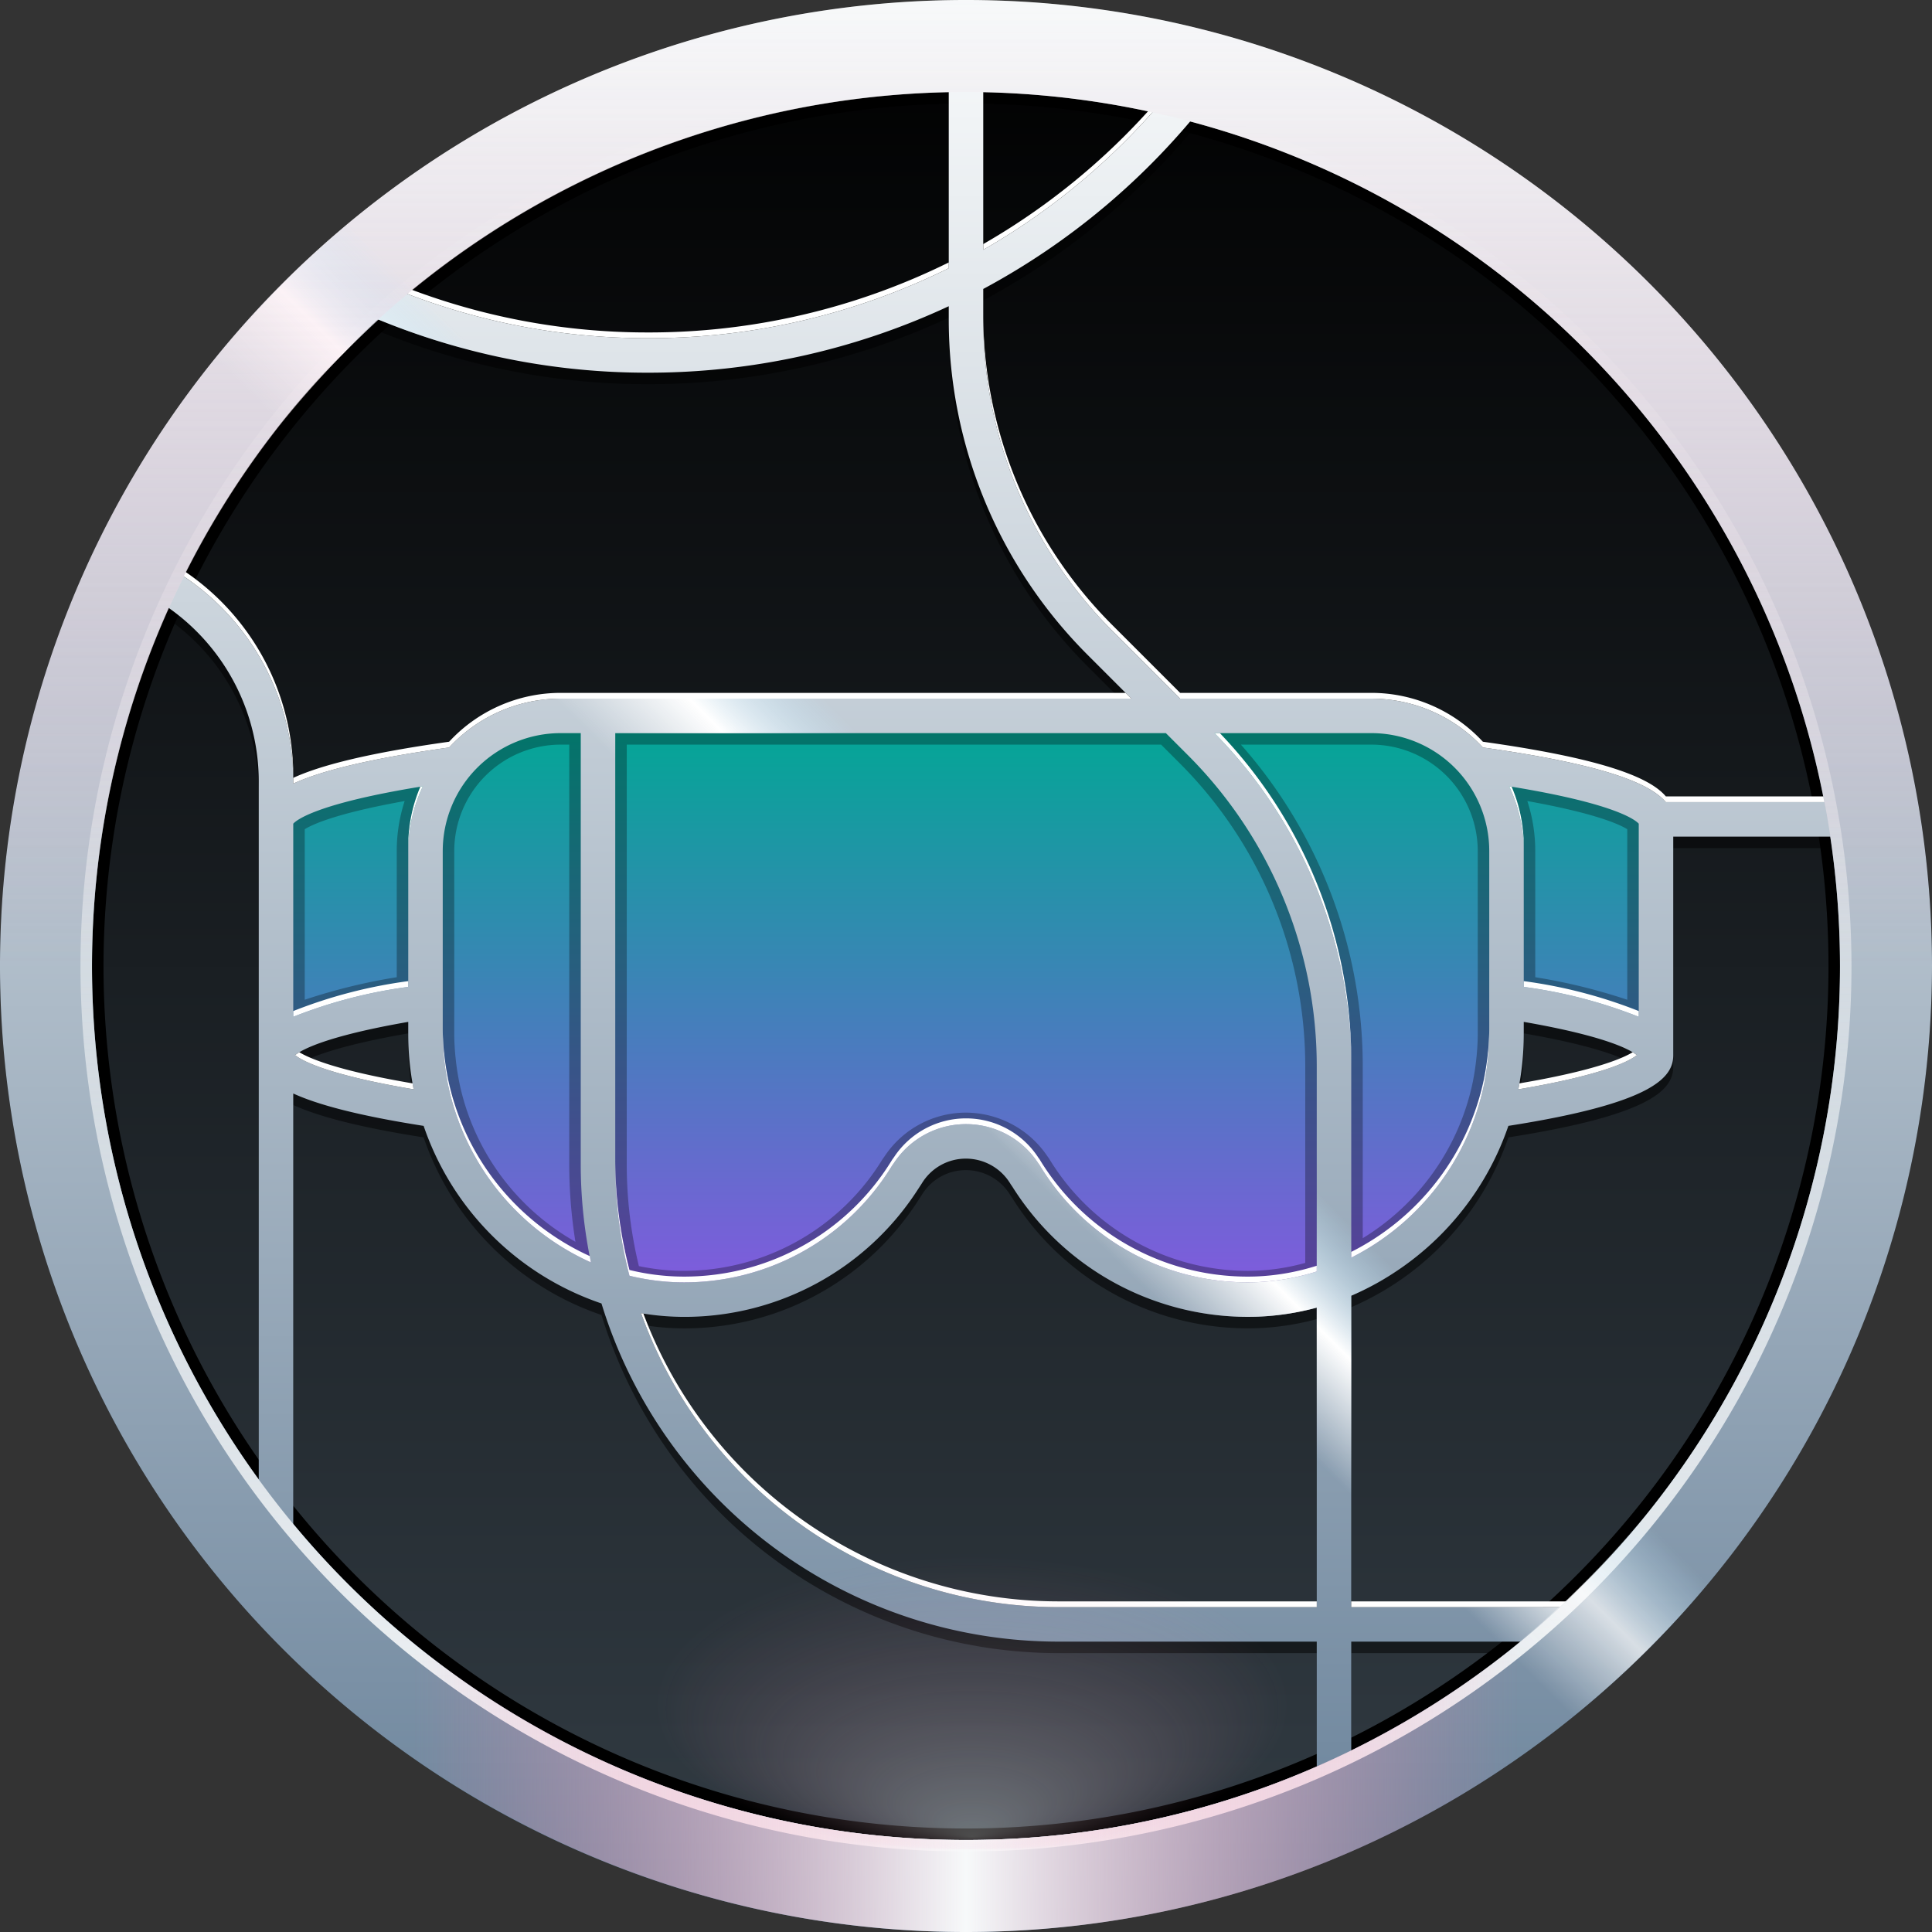<svg xmlns="http://www.w3.org/2000/svg" xmlns:xlink="http://www.w3.org/1999/xlink" width="168" height="168" viewBox="0 0 168 168"><rect x="0" y="0" width="168" height="168" fill="#333333" stroke="none"/><defs><style>.cls-1{fill:url(#linear-gradient);}.cls-2{opacity:0.5;}.cls-3{fill:url(#New_Gradient_Swatch_4);}.cls-13,.cls-4{opacity:0.3;}.cls-5{fill:url(#New_Gradient_Swatch_1);}.cls-6{fill:url(#linear-gradient-2);}.cls-7{fill:url(#linear-gradient-3);}.cls-8{fill:url(#linear-gradient-4);}.cls-9{fill:#fff;}.cls-10{fill:url(#linear-gradient-5);}.cls-11{fill:url(#linear-gradient-6);}.cls-12{fill:url(#linear-gradient-7);}.cls-14{fill:url(#radial-gradient);}.cls-15{opacity:0.7;fill:url(#linear-gradient-8);}.cls-16{fill:url(#linear-gradient-9);}.cls-17{opacity:0.4;fill:url(#linear-gradient-10);}</style><linearGradient id="linear-gradient" x1="84" y1="168" x2="84" gradientUnits="userSpaceOnUse"><stop offset="0" stop-color="#333d45"/><stop offset="0.999"/></linearGradient><linearGradient id="New_Gradient_Swatch_4" x1="84" y1="113.01" x2="84" y2="62.25" gradientUnits="userSpaceOnUse"><stop offset="0" stop-color="#8359df"/><stop offset="1" stop-color="#00a894"/></linearGradient><linearGradient id="New_Gradient_Swatch_1" x1="84" y1="165.75" x2="84" y2="2.75" gradientUnits="userSpaceOnUse"><stop offset="0" stop-color="#688199"/><stop offset="1" stop-color="#f7f9fa"/></linearGradient><linearGradient id="linear-gradient-2" x1="22.999" y1="47.221" x2="46.422" y2="23.798" gradientUnits="userSpaceOnUse"><stop offset="0.25" stop-color="#f7f9fa" stop-opacity="0"/><stop offset="0.5" stop-color="#fff"/><stop offset="0.75" stop-color="#bee6fa" stop-opacity="0"/></linearGradient><linearGradient id="linear-gradient-3" x1="51.439" y1="75.661" x2="74.862" y2="52.238" xlink:href="#linear-gradient-2"/><linearGradient id="linear-gradient-4" x1="103.408" y1="127.63" x2="126.831" y2="104.207" xlink:href="#linear-gradient-2"/><linearGradient id="linear-gradient-5" y1="168" x2="84" y2="0" xlink:href="#New_Gradient_Swatch_1"/><linearGradient id="linear-gradient-6" x1="84" y1="161" x2="84" y2="7" gradientUnits="userSpaceOnUse"><stop offset="0" stop-color="#f7f9fa"/><stop offset="1" stop-color="#f7f9fa" stop-opacity="0"/></linearGradient><linearGradient id="linear-gradient-7" x1="36" y1="155.436" x2="132" y2="155.436" gradientUnits="userSpaceOnUse"><stop offset="0" stop-color="#e8749f" stop-opacity="0"/><stop offset="0.5" stop-color="#f7f9fa"/><stop offset="1" stop-color="#e8749f" stop-opacity="0"/></linearGradient><radialGradient id="radial-gradient" cx="-612.405" cy="1943.346" fy="1961.401" r="20.267" gradientTransform="translate(1309.343 -1680.081) scale(2 0.938)" gradientUnits="userSpaceOnUse"><stop offset="0" stop-color="#fff"/><stop offset="0.68" stop-color="#e78bad" stop-opacity="0"/></radialGradient><linearGradient id="linear-gradient-8" x1="127.736" y1="151.958" x2="151.159" y2="128.535" xlink:href="#linear-gradient-2"/><linearGradient id="linear-gradient-9" x1="16.043" y1="40.264" x2="39.465" y2="16.841" xlink:href="#linear-gradient-2"/><linearGradient id="linear-gradient-10" x1="84" y1="84" x2="84" gradientUnits="userSpaceOnUse"><stop offset="0" stop-color="#e8749f" stop-opacity="0"/><stop offset="1" stop-color="#f7f9fa"/></linearGradient></defs><g id="Layer_2" data-name="Layer 2"><g id="Layer_1-2" data-name="Layer 1"><path id="base_bkgd" data-name="base bkgd" class="cls-1" d="M84,168a84,84,0,1,1,84-84A84.095,84.095,0,0,1,84,168Z"/><g id="border_shadow" data-name="border shadow"><path d="M84,9A75,75,0,1,1,9,84,75.085,75.085,0,0,1,84,9m0-1a76,76,0,1,0,76,76A76.086,76.086,0,0,0,84,8Z"/></g><path class="cls-2" d="M84,3.75a81.5,81.5,0,1,0,81.5,81.5A81.592,81.592,0,0,0,84,3.75Zm77.135,67H144.854c-1.345-1.597-5.277-3.266-15.909-4.752A13.202,13.202,0,0,0,119.25,61.75H102.621l-5.845-5.845A38.251,38.251,0,0,1,85.5,28.682V26.127A61.962,61.962,0,0,0,105.054,9.641,78.728,78.728,0,0,1,161.135,70.75ZM109.21,112.497a21.136,21.136,0,0,1-18.736-10.062l-.116-.189-.034-.03a7.499,7.499,0,0,0-12.58-.099l-.169.236a21.161,21.161,0,0,1-18.784,10.144,20.007,20.007,0,0,1-4.056-.565A38.437,38.437,0,0,1,53.5,102.25V64.75h47.879l1.845,1.845A38.251,38.251,0,0,1,114.5,93.818v17.746A20.005,20.005,0,0,1,109.21,112.497Zm5.29,2.207V140.75H92a38.562,38.562,0,0,1-36.255-25.557,22.997,22.997,0,0,0,2.94.302c.286.01.57.016.855.016A24.124,24.124,0,0,0,79.7,104.608l.457-.701A4.474,4.474,0,0,1,84,101.75a4.522,4.522,0,0,1,3.884,2.226l.162.236a24.177,24.177,0,0,0,21.27,11.283A22.929,22.929,0,0,0,114.5,114.704ZM35.968,95.723C28.416,94.445,26.247,93.224,25.66,92.75c.575-.463,2.667-1.643,9.84-2.891V90.91A24.939,24.939,0,0,0,35.968,95.723ZM25.5,72.626c.268-.303,1.998-1.757,11.271-3.252A13.146,13.146,0,0,0,35.5,75V86.816a42.199,42.199,0,0,0-10,2.602ZM38.941,95.238c-.023-.113-.041-.226-.062-.338-.096-.514-.172-1.034-.231-1.559-.018-.166-.039-.331-.054-.497-.057-.638-.095-1.282-.095-1.934V75A10.261,10.261,0,0,1,48.75,64.75H50.5v37.5a41.505,41.505,0,0,0,.884,8.523A21.803,21.803,0,0,1,38.941,95.238ZM105.608,64.75H119.25A10.261,10.261,0,0,1,129.5,75V90.909c0,.652-.038,1.296-.095,1.935-.015.165-.035.33-.053.494-.059.527-.135,1.049-.232,1.565-.02.11-.038.221-.06.332a21.845,21.845,0,0,1-11.56,15.126V93.818A41.218,41.218,0,0,0,105.608,64.75ZM132.5,90.909v-1.05c7.173,1.248,9.265,2.428,9.84,2.891-.587.474-2.756,1.695-10.309,2.973A24.942,24.942,0,0,0,132.5,90.909Zm0-4.093V75a13.147,13.147,0,0,0-1.271-5.626c9.273,1.495,11.003,2.95,11.271,3.252V89.418A42.199,42.199,0,0,0,132.5,86.816Zm-50-62.495a58.756,58.756,0,0,1-26.178,6.087,58.283,58.283,0,0,1-23.262-4.812A78.127,78.127,0,0,1,82.5,6.788Zm3-17.533a78.317,78.317,0,0,1,16.364,2.037A58.996,58.996,0,0,1,85.5,22.724ZM30.6,27.783a61.289,61.289,0,0,0,25.721,5.625A61.79,61.79,0,0,0,82.5,27.628v1.054A41.231,41.231,0,0,0,94.655,58.026L98.379,61.75H48.75a13.202,13.202,0,0,0-9.695,4.248c-7.093.991-11.206,2.063-13.555,3.142v-.163A21.464,21.464,0,0,0,13.938,49.911,78.933,78.933,0,0,1,30.6,27.783ZM12.633,52.616A18.468,18.468,0,0,1,22.5,68.978v64.971a78.239,78.239,0,0,1-9.867-81.332ZM25.5,137.523V96.087c2.091.958,5.585,1.915,11.338,2.816A24.724,24.724,0,0,0,52.303,114.345,41.571,41.571,0,0,0,92,143.75H114.5v13.832A78.398,78.398,0,0,1,25.5,137.523Zm92,6.227h18.773A78.763,78.763,0,0,1,117.5,156.225Zm21.963-3H117.5V113.67a24.824,24.824,0,0,0,13.663-14.768C143.766,96.928,145.5,94.689,145.5,92.75v-19h16.15a78.347,78.347,0,0,1-22.187,67Z"/><path class="cls-3" d="M128.212,66.41a11.719,11.719,0,0,0-8.962-4.16H48.75a11.72,11.72,0,0,0-8.962,4.16C29.987,67.745,24,69.524,24,71.48V91.75c0-1.761,4.869-3.379,13-4.659V89.91c0,12.232,9.512,22.651,21.737,23.086a22.541,22.541,0,0,0,20.12-10.864c.006-.004.015.001.02-.006a6.002,6.002,0,0,1,10.3.09c.004.005.013,0,.018.004a22.543,22.543,0,0,0,20.068,10.776C121.488,112.561,131,102.142,131,89.909V87.091c8.131,1.28,13,2.898,13,4.659V71.48C144,69.524,138.013,67.745,128.212,66.41Z"/><path class="cls-4" d="M37,89.91c0,12.232,9.512,22.651,21.737,23.086a22.541,22.541,0,0,0,20.12-10.864c.006-.004.015.001.02-.006a6.002,6.002,0,0,1,10.3.09c.004.005.013,0,.018.004a22.543,22.543,0,0,0,20.068,10.776C121.488,112.561,131,102.142,131,89.909V87.091c8.131,1.28,13,2.898,13,4.659V71.48c0-1.955-5.987-3.734-15.788-5.069a11.719,11.719,0,0,0-8.962-4.16H48.75a11.72,11.72,0,0,0-8.962,4.16C29.987,67.745,24,69.524,24,71.48V91.75c0-1.761,4.869-3.379,13-4.659ZM141.5,72.106V86.935a50.104,50.104,0,0,0-8-1.96V74a13.993,13.993,0,0,0-.688-4.343C138.801,70.73,140.865,71.709,141.5,72.106ZM34.5,74V84.975a50.104,50.104,0,0,0-8,1.96V72.106c.639-.399,2.706-1.379,8.688-2.449A13.993,13.993,0,0,0,34.5,74Zm84.75-9.25A9.26,9.26,0,0,1,128.5,74V89.909c0,.556-.03,1.159-.091,1.847l-.051.47c-.057.503-.129,1.002-.222,1.495l-.057.315A20.911,20.911,0,0,1,118.5,107.67V92.818A42.215,42.215,0,0,0,107.905,64.75Zm-64.75,0h46.465l1.552,1.552A37.257,37.257,0,0,1,113.5,92.818v16.999a18.776,18.776,0,0,1-4.326.681c-.238.008-.477.013-.715.013a20.221,20.221,0,0,1-17.133-9.598l-.116-.19-.123-.167A8.585,8.585,0,0,0,84,96.75a8.499,8.499,0,0,0-7.071,3.787l-.209.298a20.257,20.257,0,0,1-17.232,9.674q-.333,0-.662-.011a19.162,19.162,0,0,1-3.271-.403A37.537,37.537,0,0,1,54.5,101.25ZM39.5,74a9.26,9.26,0,0,1,9.25-9.25h.75v36.5a42.634,42.634,0,0,0,.537,6.733A20.738,20.738,0,0,1,39.921,94.04l-.059-.324c-.092-.49-.164-.987-.22-1.485l-.051-.476c-.061-.686-.091-1.29-.091-1.845Z"/><path class="cls-5" d="M84,2.75a81.5,81.5,0,1,0,81.5,81.5A81.592,81.592,0,0,0,84,2.75Zm77.135,67H144.854c-1.345-1.597-5.277-3.266-15.909-4.752A13.202,13.202,0,0,0,119.25,60.75H102.621l-5.845-5.845A38.251,38.251,0,0,1,85.5,27.682V25.127A61.962,61.962,0,0,0,105.054,8.641,78.728,78.728,0,0,1,161.135,69.75ZM109.21,111.497a21.136,21.136,0,0,1-18.736-10.062l-.116-.189-.034-.03a7.499,7.499,0,0,0-12.58-.099l-.169.236a21.161,21.161,0,0,1-18.784,10.144,20.007,20.007,0,0,1-4.056-.565A38.437,38.437,0,0,1,53.5,101.25V63.75h47.879l1.845,1.845A38.251,38.251,0,0,1,114.5,92.818v17.746A20.005,20.005,0,0,1,109.21,111.497Zm5.29,2.207V139.75H92a38.562,38.562,0,0,1-36.255-25.557,22.997,22.997,0,0,0,2.94.302c.286.01.57.016.855.016A24.124,24.124,0,0,0,79.7,103.608l.457-.701A4.474,4.474,0,0,1,84,100.75a4.522,4.522,0,0,1,3.884,2.226l.162.236a24.177,24.177,0,0,0,21.27,11.283A22.929,22.929,0,0,0,114.5,113.704ZM35.968,94.723C28.416,93.445,26.247,92.224,25.66,91.75c.575-.463,2.667-1.643,9.84-2.891V89.91A24.939,24.939,0,0,0,35.968,94.723ZM25.5,71.626c.268-.303,1.998-1.757,11.271-3.252A13.146,13.146,0,0,0,35.5,74V85.816a42.199,42.199,0,0,0-10,2.602ZM38.941,94.238c-.023-.113-.041-.226-.062-.338-.096-.514-.172-1.034-.231-1.559-.018-.166-.039-.331-.054-.497-.057-.638-.095-1.282-.095-1.934V74A10.261,10.261,0,0,1,48.75,63.75H50.5v37.5a41.505,41.505,0,0,0,.884,8.523A21.803,21.803,0,0,1,38.941,94.238ZM105.608,63.75H119.25A10.261,10.261,0,0,1,129.5,74V89.909c0,.652-.038,1.296-.095,1.935-.015.165-.035.33-.053.494-.059.527-.135,1.049-.232,1.565-.02.11-.038.221-.06.332a21.845,21.845,0,0,1-11.56,15.126V92.818A41.218,41.218,0,0,0,105.608,63.75ZM132.5,89.909v-1.05c7.173,1.248,9.265,2.428,9.84,2.891-.587.474-2.756,1.695-10.309,2.973A24.942,24.942,0,0,0,132.5,89.909Zm0-4.093V74a13.147,13.147,0,0,0-1.271-5.626c9.273,1.495,11.003,2.95,11.271,3.252V88.418A42.199,42.199,0,0,0,132.5,85.816Zm-50-62.495a58.756,58.756,0,0,1-26.178,6.087,58.283,58.283,0,0,1-23.262-4.812A78.127,78.127,0,0,1,82.5,5.788Zm3-17.533a78.317,78.317,0,0,1,16.364,2.037A58.996,58.996,0,0,1,85.5,21.724ZM30.6,26.783a61.289,61.289,0,0,0,25.721,5.625A61.79,61.79,0,0,0,82.5,26.628v1.054A41.231,41.231,0,0,0,94.655,57.026L98.379,60.75H48.75a13.202,13.202,0,0,0-9.695,4.248c-7.093.991-11.206,2.063-13.555,3.142v-.163A21.464,21.464,0,0,0,13.938,48.911,78.933,78.933,0,0,1,30.6,26.783ZM12.633,51.616A18.468,18.468,0,0,1,22.5,67.978v64.971a78.239,78.239,0,0,1-9.867-81.332ZM25.5,136.523V95.087c2.091.958,5.585,1.915,11.338,2.816A24.724,24.724,0,0,0,52.303,113.345,41.571,41.571,0,0,0,92,142.75H114.5v13.832A78.398,78.398,0,0,1,25.5,136.523Zm92,6.227h18.773A78.763,78.763,0,0,1,117.5,155.225Zm21.963-3H117.5V112.67a24.824,24.824,0,0,0,13.663-14.768C143.766,95.928,145.5,93.689,145.5,91.75v-19h16.15a78.347,78.347,0,0,1-22.187,67Z"/><path class="cls-6" d="M15.678,39.899l2.179,2.179A78.971,78.971,0,0,1,30.6,26.783a61.268,61.268,0,0,0,24.397,5.59l-3.152-3.152a58.248,58.248,0,0,1-18.785-4.625A78.979,78.979,0,0,1,41.154,18.53l-2.174-2.174A82.136,82.136,0,0,0,15.678,39.899Z"/><path class="cls-7" d="M83.374,60.75H48.75a13.162,13.162,0,0,0-8.823,3.399l2.117,2.117A10.196,10.196,0,0,1,48.75,63.75H50.5V74.722l3,3V63.75H86.374Z"/><path class="cls-8" d="M151.894,129.27l-2.171-2.171a79.084,79.084,0,0,1-10.26,12.651H117.5V112.67a24.53,24.53,0,0,0,9.969-7.827l-2.147-2.147a21.623,21.623,0,0,1-7.821,6.665V94.876l-3.023-3.023c.008.322.023.643.023.966v17.746a20.005,20.005,0,0,1-5.29.933,21.136,21.136,0,0,1-18.736-10.062l-.116-.189-.034-.03a7.499,7.499,0,0,0-12.58-.099l-.169.236c-.056.092-.118.177-.175.268l2.171,2.171c.042-.062.088-.121.129-.184l.457-.701A4.474,4.474,0,0,1,84,100.75a4.522,4.522,0,0,1,3.884,2.226l.162.236a24.177,24.177,0,0,0,21.27,11.283,22.93,22.93,0,0,0,5.184-.791v25.017l4.029,4.029h17.744a79.02,79.02,0,0,1-10.093,7.651l2.171,2.171A82.135,82.135,0,0,0,151.894,129.27Z"/><path class="cls-9" d="M25.66,91.75c.587.474,2.756,1.695,10.309,2.973-.034-.171-.058-.344-.088-.516-6.398-1.088-8.897-2.132-9.852-2.707A3.441,3.441,0,0,0,25.66,91.75Z"/><path class="cls-9" d="M114.5,110.064a20.005,20.005,0,0,1-5.29.933,21.136,21.136,0,0,1-18.736-10.062l-.116-.189-.034-.03a7.499,7.499,0,0,0-12.58-.099l-.169.236a21.161,21.161,0,0,1-18.784,10.144,20.005,20.005,0,0,1-4.056-.565A38.432,38.432,0,0,1,53.5,100.75v.5a38.432,38.432,0,0,0,1.235,9.683,20.005,20.005,0,0,0,4.056.565,21.161,21.161,0,0,0,18.784-10.144l.169-.236a7.499,7.499,0,0,1,12.58.099l.034.03.116.189A21.136,21.136,0,0,0,109.21,111.497a20.005,20.005,0,0,0,5.29-.933Z"/><path class="cls-9" d="M38.595,91.844c.015.167.035.332.054.497.059.524.135,1.045.231,1.559.021.113.039.226.062.338A21.803,21.803,0,0,0,51.384,109.773c-.038-.181-.065-.366-.1-.548A21.805,21.805,0,0,1,38.941,93.738c-.023-.113-.041-.226-.062-.338-.096-.514-.172-1.034-.231-1.559-.018-.166-.039-.331-.054-.497-.057-.638-.095-1.282-.095-1.934v.5C38.5,90.561,38.538,91.206,38.595,91.844Z"/><path class="cls-9" d="M84,162.75A78.067,78.067,0,0,0,114.5,156.582v-.5A78.398,78.398,0,0,1,25.5,136.023v.5A78.314,78.314,0,0,0,84,162.75Z"/><path class="cls-9" d="M114.5,139.25H92a38.555,38.555,0,0,1-36.055-25.03c-.066-.011-.134-.016-.2-.027A38.562,38.562,0,0,0,92,139.75H114.5Z"/><path class="cls-9" d="M35.5,85.816v-.5a42.199,42.199,0,0,0-10,2.602v.5A42.199,42.199,0,0,1,35.5,85.816Z"/><path class="cls-9" d="M35.5,74a13.146,13.146,0,0,1,1.272-5.626c-.077.013-.144.025-.22.037A13.074,13.074,0,0,0,35.5,73.5Z"/><path class="cls-9" d="M84,2.75A81.589,81.589,0,0,1,165.494,84c0-.084.006-.166.006-.25a81.5,81.5,0,0,0-163,0c0,.084.006.166.006.25A81.589,81.589,0,0,1,84,2.75Z"/><path class="cls-9" d="M117.5,139.25v.5H139.463A78.256,78.256,0,0,0,162.5,84.25c0-.096-.005-.191-.005-.287A78.254,78.254,0,0,1,139.463,139.25Z"/><path class="cls-9" d="M117.5,155.225A78.76,78.76,0,0,0,136.273,142.75h-.579A78.733,78.733,0,0,1,117.5,154.725Z"/><path class="cls-9" d="M96.776,54.905l5.845,5.845H119.25a13.202,13.202,0,0,1,9.695,4.248c10.632,1.485,14.564,3.155,15.909,4.752h16.281c-.032-.168-.071-.333-.103-.5H144.854c-1.345-1.597-5.277-3.266-15.909-4.752A13.202,13.202,0,0,0,119.25,60.25H102.621l-5.845-5.845A38.251,38.251,0,0,1,85.5,27.182v.5A38.251,38.251,0,0,0,96.776,54.905Z"/><path class="cls-9" d="M56.321,29.408A58.756,58.756,0,0,0,82.5,23.321v-.5a58.756,58.756,0,0,1-26.178,6.087A58.26,58.26,0,0,1,33.468,24.26c-.135.114-.275.221-.409.335A58.283,58.283,0,0,0,56.321,29.408Z"/><path class="cls-9" d="M25.5,67.978v.163c2.349-1.079,6.462-2.151,13.555-3.142A13.202,13.202,0,0,1,48.75,60.75H98.379l-.5-.5H48.75a13.202,13.202,0,0,0-9.695,4.248c-7.093.991-11.206,2.063-13.555,3.142v-.163A21.458,21.458,0,0,0,14.144,48.527c-.067.129-.14.254-.205.384A21.464,21.464,0,0,1,25.5,67.978Z"/><path class="cls-9" d="M22.5,132.949v-.5A78.094,78.094,0,0,1,5.504,83.944c0,.103-.004.204-.004.306A78.095,78.095,0,0,0,22.5,132.949Z"/><path class="cls-9" d="M101.864,7.825c-.12-.028-.244-.048-.364-.075a58.934,58.934,0,0,1-16,13.474v.5A58.997,58.997,0,0,0,101.864,7.825Z"/><path class="cls-9" d="M132.032,94.723c7.553-1.277,9.722-2.499,10.309-2.973a3.448,3.448,0,0,0-.368-.25c-.955.575-3.454,1.619-9.852,2.707C132.09,94.379,132.065,94.552,132.032,94.723Z"/><path class="cls-9" d="M142.5,87.918a42.199,42.199,0,0,0-10-2.602v.5a42.199,42.199,0,0,1,10,2.602Z"/><path class="cls-9" d="M117.5,92.318A41.199,41.199,0,0,0,106.076,63.75h-.468A41.217,41.217,0,0,1,117.5,92.818Z"/><path class="cls-9" d="M117.5,109.361a21.845,21.845,0,0,0,11.56-15.126c.022-.11.04-.221.06-.332.097-.516.172-1.038.232-1.565.018-.165.039-.329.053-.494.057-.639.095-1.283.095-1.935v-.5c0,.652-.038,1.296-.095,1.935-.015.165-.035.33-.053.494-.059.527-.135,1.049-.232,1.565-.02.11-.038.221-.06.332a21.845,21.845,0,0,1-11.56,15.126Z"/><path class="cls-9" d="M132.5,74v-.5a13.078,13.078,0,0,0-1.052-5.089c-.076-.012-.143-.024-.22-.037A13.146,13.146,0,0,1,132.5,74Z"/><path id="border" class="cls-10" d="M84,168a84,84,0,1,1,84-84A84.095,84.095,0,0,1,84,168ZM84,8a76,76,0,1,0,76,76A76.086,76.086,0,0,0,84,8Z"/><g id="border_highlight" data-name="border highlight"><path class="cls-11" d="M84,8A76,76,0,1,1,8,84,76.086,76.086,0,0,1,84,8m0-1a77,77,0,1,0,77,77A77.087,77.087,0,0,0,84,7Z"/></g><path id="outer_pink" data-name="outer pink" class="cls-12" d="M132,152.875V142.871a75.82,75.82,0,0,1-96,0V152.875a83.728,83.728,0,0,0,96,0Z"/><g id="elipse" class="cls-13"><ellipse class="cls-14" cx="84.533" cy="141.806" rx="40.533" ry="19"/></g><path id="right_glare" data-name="right glare" class="cls-15" d="M153.602,130.978l-5.785-5.785A76.579,76.579,0,0,1,124.22,148.442l5.787,5.787A84.672,84.672,0,0,0,153.602,130.978Z"/><path id="left_glare" data-name="left glare" class="cls-16" d="M13.771,37.993,19.558,43.78A76.577,76.577,0,0,1,42.807,20.183l-5.785-5.785A84.671,84.671,0,0,0,13.771,37.993Z"/><path id="top_halo" data-name="top halo" class="cls-17" d="M84,8a76.086,76.086,0,0,1,76,76h8A84,84,0,0,0,0,84H8A76.086,76.086,0,0,1,84,8Z"/></g></g></svg>